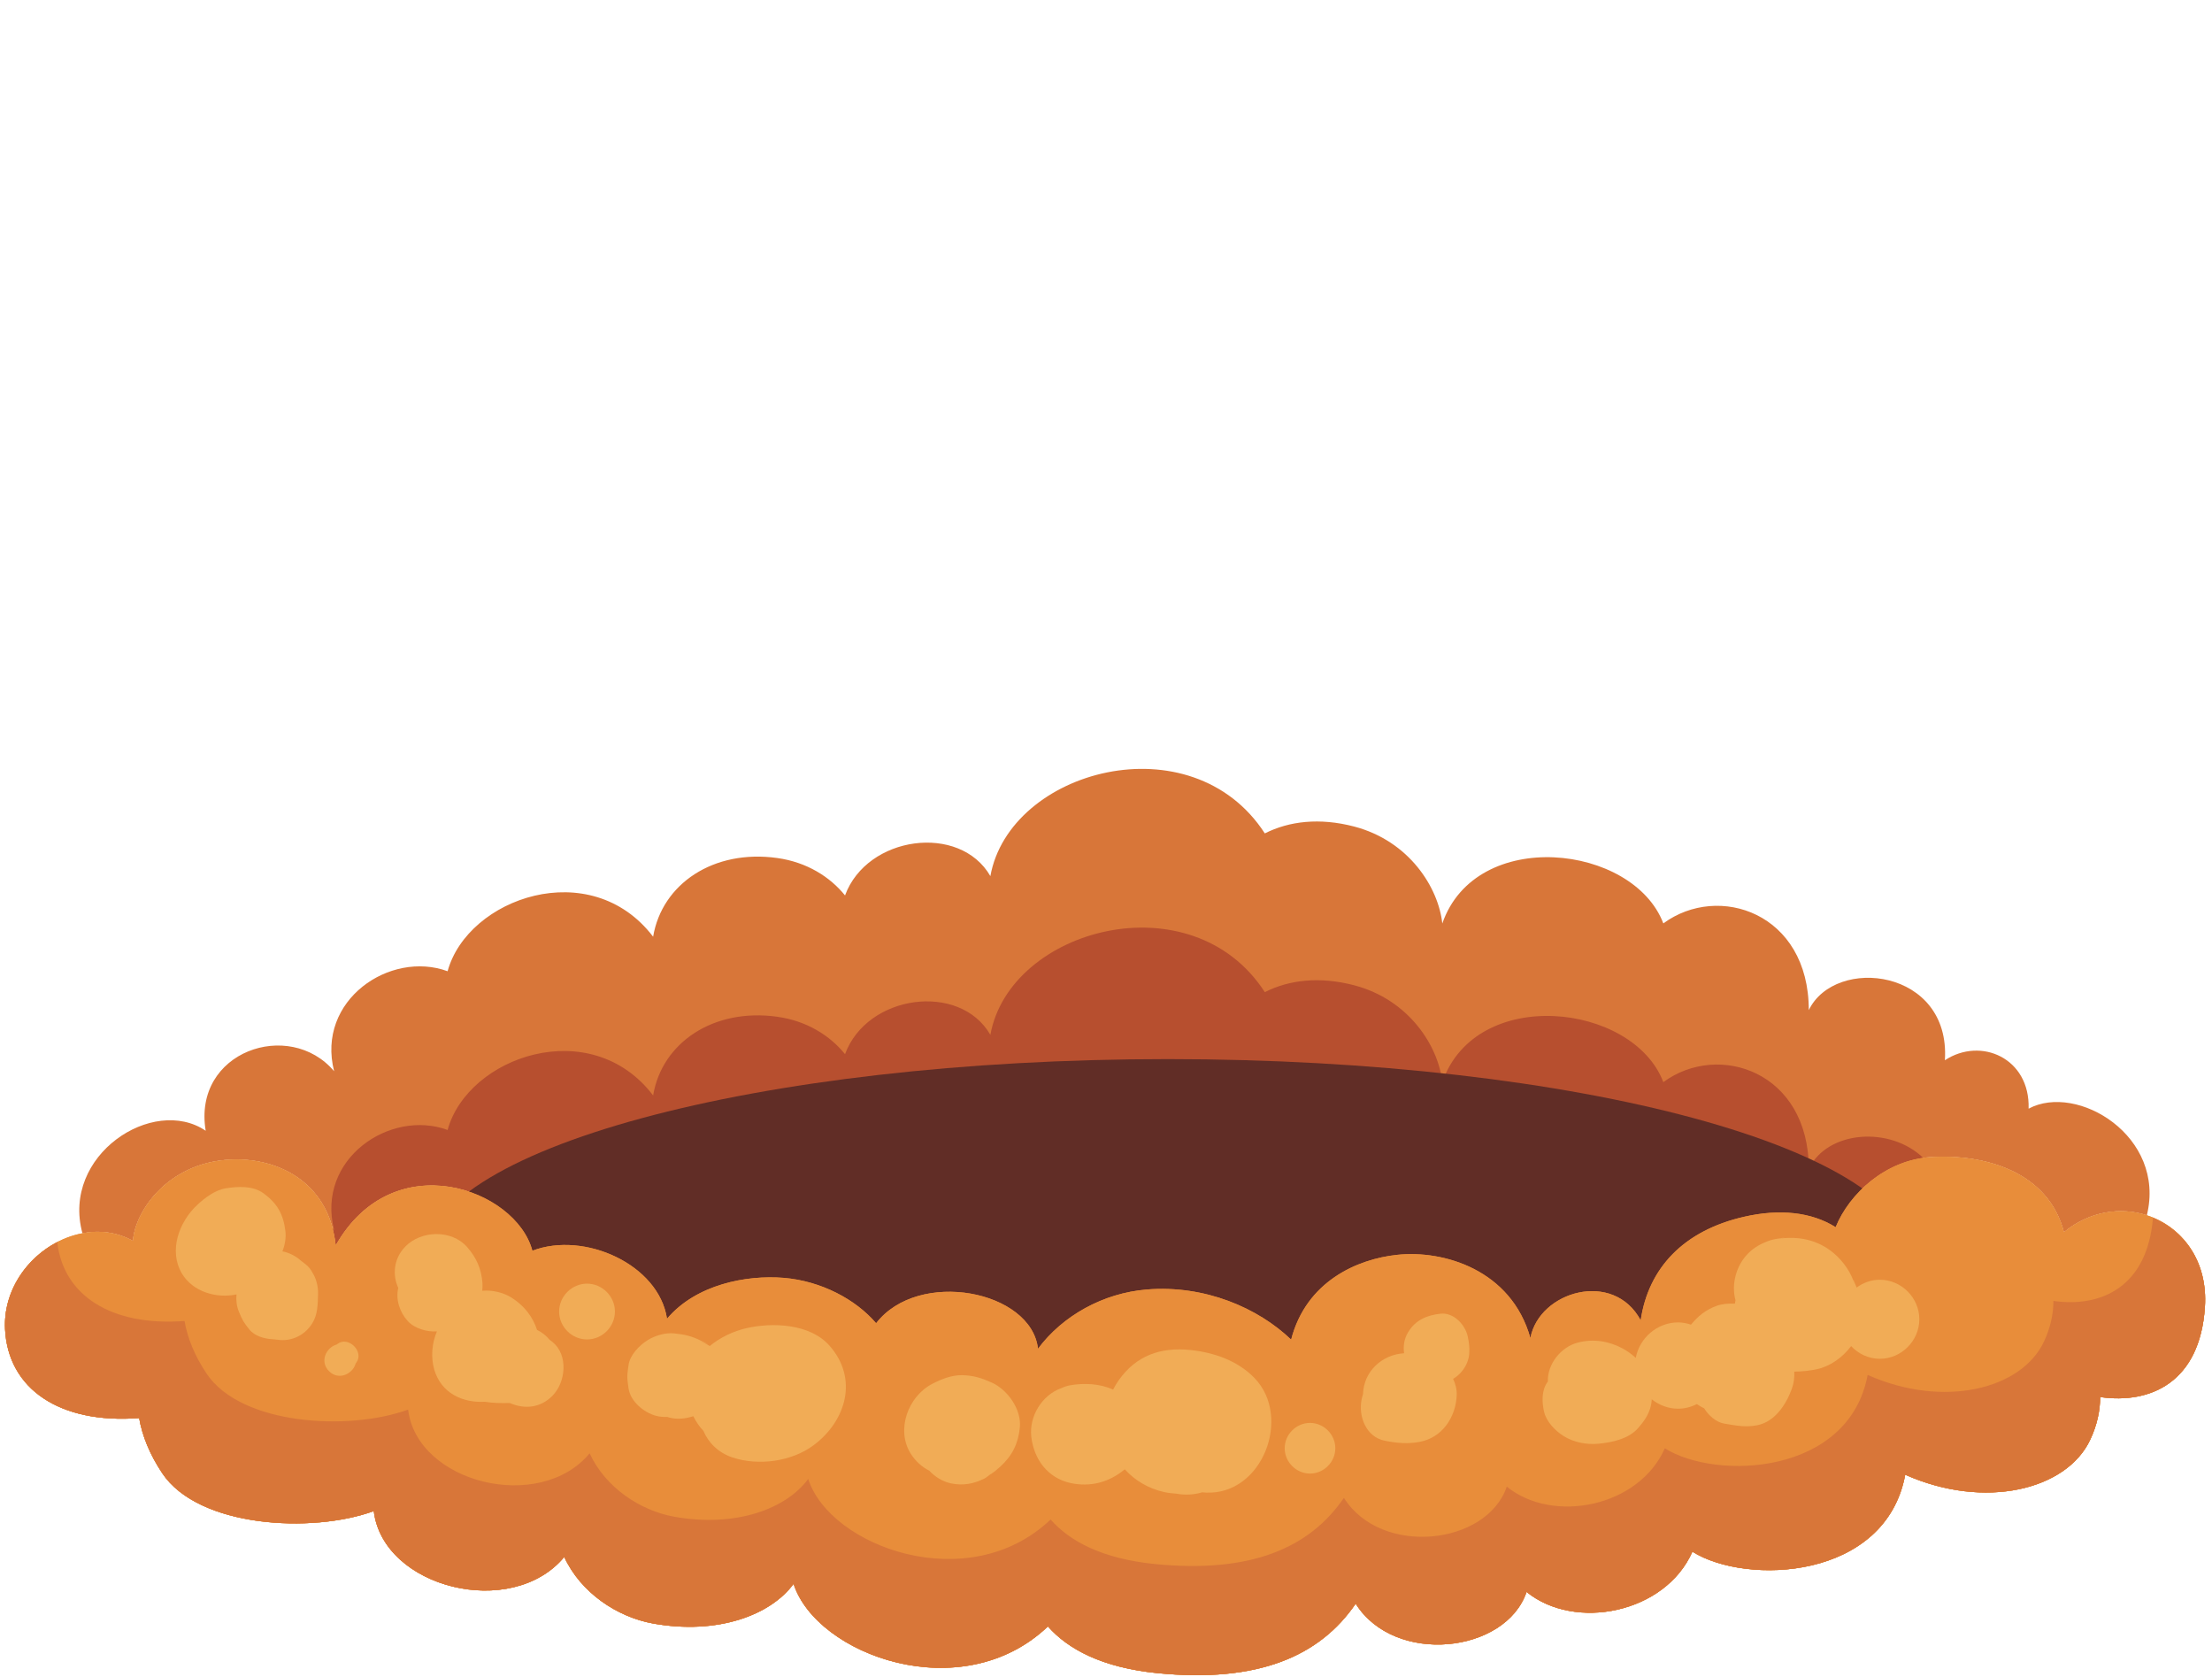 <svg width="223" height="169" viewBox="0 0 223 169" fill="none" xmlns="http://www.w3.org/2000/svg">
<g clip-path="url(#clip0_86_945)">
<path d="M167.697 93.068C173.244 88.989 182.351 92.003 182.351 101.816C185.017 96.309 196.671 97.643 196.071 106.869C199.684 104.483 204.671 106.643 204.511 111.749C209.404 109.123 218.391 114.523 216.432 122.495C213.777 121.629 210.644 122.083 208.071 124.203C206.511 118.136 200.111 116.256 194.511 116.643C190.152 116.948 186.457 120.243 185.057 123.696C182.617 122.161 179.404 121.828 175.844 122.643C169.737 124.029 166.177 127.816 165.404 133.083C162.671 127.976 155.177 130.136 154.284 134.869C152.351 127.976 145.511 125.976 140.844 126.483C136.831 126.909 131.684 129.149 130.164 135.029C126.844 131.841 121.471 129.495 115.617 129.976C111.217 130.336 107.137 132.603 104.644 135.948C103.977 130.068 92.591 127.856 88.325 133.376C86.271 130.976 82.804 129.123 79.017 128.803C75.231 128.495 70.164 129.469 67.244 132.923C66.417 127.443 58.897 124.068 53.671 126.068C52.031 119.828 39.631 115.309 33.844 125.536C33.177 119.309 28.284 116.869 23.844 116.869C17.164 116.869 13.617 121.976 13.404 125.083C11.804 124.189 10.017 123.976 8.311 124.309C6.152 116.429 15.444 110.388 20.737 113.976C19.404 105.976 29.177 102.643 33.684 107.976C31.857 100.816 39.325 95.763 45.124 97.896C47.152 90.495 59.551 86.161 65.844 94.416C66.737 89.083 71.937 85.589 78.351 86.483C81.337 86.896 83.684 88.388 85.191 90.256C87.404 84.229 96.765 82.963 99.844 88.309C101.777 77.549 120.137 72.615 127.511 84.003C129.964 82.763 133.031 82.401 136.511 83.309C142.071 84.763 145.017 89.469 145.404 93.083C148.791 83.309 164.644 85.083 167.684 93.068H167.697Z" fill="#D87639"/>
<path d="M33.844 125.536C39.631 115.309 52.031 119.828 53.671 126.068C58.897 124.068 66.417 127.443 67.244 132.923C70.164 129.469 75.231 128.495 79.017 128.803C82.804 129.123 86.271 130.976 88.325 133.376C92.591 127.856 103.977 130.068 104.644 135.948C107.137 132.603 111.217 130.336 115.617 129.976C121.471 129.495 126.844 131.841 130.164 135.029C131.684 129.149 136.831 126.909 140.844 126.483C145.511 125.976 152.351 127.976 154.284 134.869C155.177 130.136 162.671 127.976 165.404 133.083C166.177 127.816 169.737 124.029 175.844 122.643C179.404 121.828 182.617 122.161 185.057 123.696C186.392 120.404 189.821 117.287 193.915 116.735C190.54 113.469 184.227 113.94 182.351 117.816C182.351 108.003 173.244 104.989 167.697 109.068H167.684C164.644 101.083 148.791 99.309 145.404 109.083C145.017 105.469 142.071 100.763 136.511 99.309C133.031 98.401 129.964 98.763 127.511 100.003C120.137 88.615 101.777 93.549 99.844 104.309C96.765 98.963 87.404 100.229 85.191 106.256C83.684 104.388 81.337 102.896 78.351 102.483C71.937 101.589 66.737 105.083 65.844 110.416C59.551 102.161 47.152 106.495 45.124 113.896C39.325 111.763 31.857 116.816 33.684 123.976L33.516 123.808C33.66 124.352 33.777 124.92 33.844 125.536Z" fill="#B74F2F"/>
<path d="M192.73 127.087C192.73 138.315 159.152 147.42 117.73 147.42C76.311 147.42 42.73 138.315 42.73 127.087C42.73 115.859 76.311 106.753 117.73 106.753C159.152 106.753 192.73 115.859 192.73 127.087Z" fill="#612D26"/>
<path d="M216.432 122.495C219.911 123.615 222.604 126.976 222.284 131.749C221.791 139.296 216.831 141.549 211.724 140.816C211.724 142.175 211.417 143.629 210.737 145.083C208.379 150.189 200.071 152.203 192.071 148.643C190.099 159.243 176.071 159.828 170.617 156.401C167.871 162.629 158.765 164.416 153.897 160.456C151.804 166.656 140.604 167.896 136.671 161.643C133.017 166.976 126.791 169.643 116.671 168.643C111.099 168.083 107.671 166.229 105.644 163.936C96.951 172.216 82.297 166.803 80.004 159.643C77.684 162.803 72.351 164.803 65.844 163.643C62.204 162.989 58.537 160.523 56.884 156.936C51.577 163.309 38.617 160.068 37.684 152.309C31.457 154.589 20.004 153.976 16.351 148.483C15.071 146.563 14.337 144.696 14.031 142.936C5.977 143.549 0.804 139.963 0.511 133.976C0.271 129.123 4.084 125.096 8.311 124.309C10.017 123.976 11.804 124.189 13.404 125.083C13.617 121.976 17.164 116.869 23.844 116.869C28.284 116.869 33.177 119.309 33.844 125.536C39.631 115.309 52.031 119.828 53.671 126.068C58.897 124.068 66.417 127.443 67.244 132.923C70.164 129.469 75.231 128.495 79.017 128.803C82.804 129.123 86.271 130.976 88.325 133.376C92.591 127.856 103.977 130.068 104.644 135.948C107.137 132.603 111.217 130.336 115.617 129.976C121.471 129.495 126.844 131.841 130.164 135.029C131.684 129.149 136.831 126.909 140.844 126.483C145.511 125.976 152.351 127.976 154.284 134.869C155.177 130.136 162.671 127.976 165.404 133.083C166.177 127.816 169.737 124.029 175.844 122.643C179.404 121.828 182.617 122.161 185.057 123.696C186.457 120.243 190.152 116.948 194.511 116.643C200.111 116.256 206.511 118.136 208.071 124.203C210.644 122.083 213.777 121.629 216.432 122.495Z" fill="#E88D3A"/>
<path d="M217.049 122.753C216.479 129.724 211.819 131.817 207.013 131.128C207.013 132.424 206.721 133.809 206.075 135.193C203.825 140.06 195.908 141.98 188.284 138.587C186.403 148.689 173.035 149.248 167.837 145.983C165.219 151.917 156.543 153.62 151.903 149.844C149.907 155.753 139.235 156.936 135.485 150.976C132.001 156.059 126.068 158.601 116.424 157.648C111.112 157.113 107.845 155.347 105.915 153.161C97.629 161.052 83.663 155.893 81.479 149.071C79.268 152.081 74.184 153.988 67.984 152.881C64.513 152.26 61.019 149.909 59.444 146.491C54.385 152.564 42.036 149.477 41.145 142.081C35.211 144.253 24.295 143.669 20.813 138.433C19.593 136.604 18.893 134.825 18.603 133.149C11.197 133.712 6.361 130.545 5.777 125.197C2.684 126.803 0.321 130.125 0.511 133.976C0.804 139.963 5.977 143.549 14.031 142.936C14.337 144.696 15.071 146.563 16.351 148.483C20.004 153.976 31.457 154.589 37.684 152.309C38.617 160.068 51.577 163.309 56.884 156.936C58.537 160.523 62.204 162.989 65.844 163.643C72.351 164.803 77.684 162.803 80.004 159.643C82.297 166.803 96.951 172.216 105.644 163.936C107.671 166.229 111.099 168.083 116.671 168.643C126.791 169.643 133.017 166.976 136.671 161.643C140.604 167.896 151.804 166.656 153.897 160.456C158.765 164.416 167.871 162.629 170.617 156.401C176.071 159.828 190.099 159.243 192.071 148.643C200.071 152.203 208.379 150.189 210.737 145.083C211.417 143.629 211.724 142.175 211.724 140.816C216.831 141.549 221.791 139.296 222.284 131.749C222.585 127.269 220.219 124.057 217.049 122.753Z" fill="#D87639"/>
<path d="M30.304 127.045L30.328 127.063L30.384 127.103L30.304 127.045Z" fill="#F1AC56"/>
<path d="M30.828 127.449C30.661 127.321 30.493 127.192 30.328 127.063C29.789 126.581 29.148 126.263 28.473 126.132C28.723 125.5 28.853 124.759 28.772 124.087C28.57 122.401 27.957 121.295 26.573 120.284C25.492 119.495 24.003 119.581 22.767 119.776C21.684 119.948 20.649 120.737 19.876 121.459C18.053 123.157 16.98 126.063 18.334 128.357C19.422 130.196 21.802 130.907 23.843 130.471C23.788 131.061 23.853 131.659 24.092 132.235C24.439 133.071 24.565 133.293 25.144 134.011C25.688 134.685 26.692 134.956 27.511 134.991C27.776 135.001 28.432 135.181 27.596 134.961C29.12 135.363 30.661 134.709 31.484 133.38C32.045 132.472 32.028 131.465 32.064 130.448C32.09 129.704 31.895 128.891 31.492 128.261C31.325 127.94 31.102 127.669 30.828 127.449Z" fill="#F1AC56"/>
<path d="M55.681 135.251L55.42 135.057C55.068 134.633 54.637 134.284 54.14 134.045C53.715 132.732 52.843 131.592 51.56 130.789C50.744 130.279 49.631 130.008 48.615 130.103C48.639 129.851 48.659 129.597 48.641 129.353C48.54 127.917 48.035 126.761 47.081 125.685C45.508 123.911 42.446 124.011 40.855 125.655C39.684 126.863 39.548 128.489 40.148 129.815C39.872 130.983 40.297 132.265 41.1 133.149C41.789 133.912 43.035 134.264 44.048 134.197C43.531 135.407 43.427 136.821 43.776 138.039C44.468 140.436 46.656 141.416 48.869 141.292C49.677 141.427 50.514 141.436 51.388 141.415L51.516 141.469H51.524C52.917 142.043 54.471 141.912 55.681 140.701C57.047 139.336 57.323 136.568 55.681 135.251Z" fill="#F1AC56"/>
<path d="M75.241 133.876C73.935 134.176 72.617 134.796 71.552 135.675C71.228 135.467 70.876 135.292 70.48 135.131C72.056 135.773 71.105 135.355 70.72 135.161C69.721 134.661 69.039 134.513 67.937 134.397C67.092 134.309 66.035 134.621 65.321 135.063C64.472 135.589 63.517 136.556 63.368 137.576C63.205 138.683 63.204 138.856 63.369 139.96C63.563 141.264 64.912 142.371 66.107 142.699C66.484 142.803 66.885 142.839 67.288 142.821L67.436 142.876C68.303 143.103 69.103 142.999 69.893 142.748C70.164 143.284 70.497 143.787 70.912 144.224C71.415 145.413 72.397 146.425 73.863 146.911C76.488 147.78 79.825 147.311 82.023 145.672C85.337 143.204 86.548 138.913 83.605 135.615C81.648 133.421 77.896 133.267 75.241 133.876Z" fill="#F1AC56"/>
<path d="M59.179 129.386C57.647 129.386 56.367 130.664 56.367 132.199C56.367 133.732 57.647 135.011 59.179 135.011C60.712 135.011 61.992 133.732 61.992 132.199C61.992 130.664 60.712 129.386 59.179 129.386Z" fill="#F1AC56"/>
<path d="M132.067 143.424C130.676 143.424 129.515 144.584 129.515 145.976C129.515 147.368 130.676 148.528 132.067 148.528C133.457 148.528 134.619 147.368 134.619 145.976C134.619 144.584 133.457 143.424 132.067 143.424Z" fill="#F1AC56"/>
<path d="M34.037 135.451L33.938 135.524C32.88 135.82 32.197 137.233 33.169 138.207C34.145 139.183 35.566 138.493 35.857 137.431L35.925 137.339C36.733 136.245 35.129 134.64 34.037 135.451Z" fill="#F1AC56"/>
<path d="M99.964 139.349C98.936 138.893 98.154 138.639 96.998 138.612C95.956 138.589 94.889 139.016 93.989 139.483C91.534 140.753 90.293 144.139 91.829 146.547C92.298 147.281 92.933 147.86 93.676 148.232C94.266 148.865 95.028 149.336 95.869 149.516C97.094 149.776 98.16 149.565 99.277 149.013L99.465 148.892C100.324 148.221 100.428 148.147 99.777 148.664C100.162 148.425 100.518 148.125 100.854 147.82C102.05 146.727 102.661 145.491 102.816 143.867C102.989 142.049 101.568 140.06 99.964 139.349Z" fill="#F1AC56"/>
<path d="M126.472 138.901C124.772 137.144 122.388 136.324 120.011 136.074C117.011 135.764 114.549 136.617 112.769 139.141C112.556 139.442 112.379 139.752 112.219 140.065C110.903 139.468 109.332 139.38 107.903 139.628C107.589 139.682 107.293 139.782 107.012 139.912C105.056 140.6 103.731 142.757 103.968 144.813C104.228 147.069 105.601 148.966 107.913 149.48C109.899 149.92 111.803 149.412 113.355 148.128L113.387 148.094C114.391 149.201 115.745 150.034 117.352 150.39C117.76 150.482 118.164 150.528 118.569 150.552C119.455 150.716 120.361 150.672 121.201 150.417C121.335 150.428 121.464 150.441 121.6 150.448C127.275 150.688 130.269 142.826 126.472 138.901Z" fill="#F1AC56"/>
<path d="M148.033 135.073C148.005 134.864 147.967 134.656 147.9 134.451C147.543 133.368 146.477 132.28 145.224 132.415C143.861 132.56 142.679 133.059 141.944 134.303C141.545 134.98 141.453 135.709 141.552 136.401C139.325 136.533 137.481 138.231 137.411 140.513C137.352 140.704 137.301 140.893 137.265 141.081C136.932 142.769 137.72 144.852 139.616 145.221C140.839 145.461 141.921 145.563 143.148 145.328C145.407 144.899 146.769 142.832 146.856 140.643C146.88 140.057 146.737 139.497 146.495 138.983C147.515 138.376 148.191 137.227 148.125 136.06L148.136 135.98C148.125 135.6 148.004 134.759 148.033 135.073Z" fill="#F1AC56"/>
<path d="M189.511 128.992C188.64 128.992 187.835 129.292 187.173 129.78L187.073 129.525C186.944 129.251 186.637 128.393 187.027 129.568C186.837 128.997 186.557 128.352 186.213 127.837C184.605 125.433 182.1 124.437 179.269 124.865C180.916 124.617 179.033 124.828 178.483 125.013C177.645 125.292 176.889 125.685 176.259 126.316C175.052 127.521 174.512 129.4 174.96 131.055L174.901 131.403C174.259 131.368 173.567 131.437 173.087 131.612C171.931 132.033 171.203 132.647 170.475 133.519C170.06 133.385 169.631 133.293 169.177 133.293C167.071 133.293 165.283 134.857 164.909 136.868C164.492 136.485 164.024 136.156 163.581 135.917C162.179 135.163 160.628 134.928 159.079 135.323C157.389 135.752 155.979 137.48 156.047 139.257L155.992 139.324C155.405 140.152 155.444 141.313 155.649 142.245C155.876 143.284 156.763 144.199 157.639 144.751C158.655 145.392 159.992 145.639 161.176 145.519C162.544 145.383 164.187 145.036 165.147 143.943C165.737 143.269 166.216 142.597 166.429 141.708C166.484 141.477 166.501 141.261 166.521 141.044C167.263 141.627 168.179 141.992 169.177 141.992C169.857 141.992 170.495 141.815 171.073 141.527C171.304 141.693 171.548 141.836 171.807 141.956C172.22 142.643 173.008 143.36 173.825 143.492C174.999 143.685 175.961 143.896 177.163 143.656C178.932 143.303 180.048 141.589 180.628 140.021C180.849 139.424 180.921 138.828 180.885 138.253C181.72 138.251 182.545 138.147 183.241 137.991C184.527 137.703 185.773 136.811 186.62 135.681C187.352 136.461 188.379 136.96 189.511 136.96C191.683 136.96 193.495 135.148 193.495 132.976C193.495 130.804 191.683 128.992 189.511 128.992Z" fill="#F1AC56"/>
<path d="M216.432 122.495C219.911 123.615 222.604 126.976 222.284 131.749C221.791 139.296 216.831 141.549 211.724 140.816C211.724 142.175 211.417 143.629 210.737 145.083C208.379 150.189 200.071 152.203 192.071 148.643C190.099 159.243 176.071 159.828 170.617 156.401C167.871 162.629 158.765 164.416 153.897 160.456C151.804 166.656 140.604 167.896 136.671 161.643C133.017 166.976 126.791 169.643 116.671 168.643C111.099 168.083 107.671 166.229 105.644 163.936C96.951 172.216 82.297 166.803 80.004 159.643C77.684 162.803 72.351 164.803 65.844 163.643C62.204 162.989 58.537 160.523 56.884 156.936C51.577 163.309 38.617 160.068 37.684 152.309C31.457 154.589 20.004 153.976 16.351 148.483C15.071 146.563 14.337 144.696 14.031 142.936C5.977 143.549 0.804 139.963 0.511 133.976C0.271 129.123 4.084 125.096 8.311 124.309C10.017 123.976 11.804 124.189 13.404 125.083C13.617 121.976 17.164 116.869 23.844 116.869C28.284 116.869 33.177 119.309 33.844 125.536C39.631 115.309 52.031 119.828 53.671 126.068C58.897 124.068 66.417 127.443 67.244 132.923C70.164 129.469 75.231 128.495 79.017 128.803C82.804 129.123 86.271 130.976 88.325 133.376C92.591 127.856 103.977 130.068 104.644 135.948C107.137 132.603 111.217 130.336 115.617 129.976C121.471 129.495 126.844 131.841 130.164 135.029C131.684 129.149 136.831 126.909 140.844 126.483C145.511 125.976 152.351 127.976 154.284 134.869C155.177 130.136 162.671 127.976 165.404 133.083C166.177 127.816 169.737 124.029 175.844 122.643C179.404 121.828 182.617 122.161 185.057 123.696C186.457 120.243 190.152 116.948 194.511 116.643C200.111 116.256 206.511 118.136 208.071 124.203C210.644 122.083 213.777 121.629 216.432 122.495Z" fill="#E88D3A"/>
<path d="M217.049 122.753C216.479 129.724 211.819 131.817 207.013 131.128C207.013 132.424 206.721 133.809 206.075 135.193C203.825 140.06 195.908 141.98 188.284 138.587C186.403 148.689 173.035 149.248 167.837 145.983C165.219 151.917 156.543 153.62 151.903 149.844C149.907 155.753 139.235 156.936 135.485 150.976C132.001 156.059 126.068 158.601 116.424 157.648C111.112 157.113 107.845 155.347 105.915 153.161C97.629 161.052 83.663 155.893 81.479 149.071C79.268 152.081 74.184 153.988 67.984 152.881C64.513 152.26 61.019 149.909 59.444 146.491C54.385 152.564 42.036 149.477 41.145 142.081C35.211 144.253 24.295 143.669 20.813 138.433C19.593 136.604 18.893 134.825 18.603 133.149C11.197 133.712 6.361 130.545 5.777 125.197C2.684 126.803 0.321 130.125 0.511 133.976C0.804 139.963 5.977 143.549 14.031 142.936C14.337 144.696 15.071 146.563 16.351 148.483C20.004 153.976 31.457 154.589 37.684 152.309C38.617 160.068 51.577 163.309 56.884 156.936C58.537 160.523 62.204 162.989 65.844 163.643C72.351 164.803 77.684 162.803 80.004 159.643C82.297 166.803 96.951 172.216 105.644 163.936C107.671 166.229 111.099 168.083 116.671 168.643C126.791 169.643 133.017 166.976 136.671 161.643C140.604 167.896 151.804 166.656 153.897 160.456C158.765 164.416 167.871 162.629 170.617 156.401C176.071 159.828 190.099 159.243 192.071 148.643C200.071 152.203 208.379 150.189 210.737 145.083C211.417 143.629 211.724 142.175 211.724 140.816C216.831 141.549 221.791 139.296 222.284 131.749C222.585 127.269 220.219 124.057 217.049 122.753Z" fill="#D87639"/>
<path d="M30.304 127.045L30.328 127.063L30.384 127.103L30.304 127.045Z" fill="#F1AC56"/>
<path d="M30.828 127.449C30.661 127.321 30.493 127.192 30.328 127.063C29.789 126.581 29.148 126.263 28.473 126.132C28.723 125.5 28.853 124.759 28.772 124.087C28.57 122.401 27.957 121.295 26.573 120.284C25.492 119.495 24.003 119.581 22.767 119.776C21.684 119.948 20.649 120.737 19.876 121.459C18.053 123.157 16.98 126.063 18.334 128.357C19.422 130.196 21.802 130.907 23.843 130.471C23.788 131.061 23.853 131.659 24.092 132.235C24.439 133.071 24.565 133.293 25.144 134.011C25.688 134.685 26.692 134.956 27.511 134.991C27.776 135.001 28.432 135.181 27.596 134.961C29.12 135.363 30.661 134.709 31.484 133.38C32.045 132.472 32.028 131.465 32.064 130.448C32.09 129.704 31.895 128.891 31.492 128.261C31.325 127.94 31.102 127.669 30.828 127.449Z" fill="#F1AC56"/>
<path d="M55.681 135.251L55.42 135.057C55.068 134.633 54.637 134.284 54.14 134.045C53.715 132.732 52.843 131.592 51.56 130.789C50.744 130.279 49.631 130.008 48.615 130.103C48.639 129.851 48.659 129.597 48.641 129.353C48.54 127.917 48.035 126.761 47.081 125.685C45.508 123.911 42.446 124.011 40.855 125.655C39.684 126.863 39.548 128.489 40.148 129.815C39.872 130.983 40.297 132.265 41.1 133.149C41.789 133.912 43.035 134.264 44.048 134.197C43.531 135.407 43.427 136.821 43.776 138.039C44.468 140.436 46.656 141.416 48.869 141.292C49.677 141.427 50.514 141.436 51.388 141.415L51.516 141.469H51.524C52.917 142.043 54.471 141.912 55.681 140.701C57.047 139.336 57.323 136.568 55.681 135.251Z" fill="#F1AC56"/>
<path d="M75.241 133.876C73.935 134.176 72.617 134.796 71.552 135.675C71.228 135.467 70.876 135.292 70.48 135.131C72.056 135.773 71.105 135.355 70.72 135.161C69.721 134.661 69.039 134.513 67.937 134.397C67.092 134.309 66.035 134.621 65.321 135.063C64.472 135.589 63.517 136.556 63.368 137.576C63.205 138.683 63.204 138.856 63.369 139.96C63.563 141.264 64.912 142.371 66.107 142.699C66.484 142.803 66.885 142.839 67.288 142.821L67.436 142.876C68.303 143.103 69.103 142.999 69.893 142.748C70.164 143.284 70.497 143.787 70.912 144.224C71.415 145.413 72.397 146.425 73.863 146.911C76.488 147.78 79.825 147.311 82.023 145.672C85.337 143.204 86.548 138.913 83.605 135.615C81.648 133.421 77.896 133.267 75.241 133.876Z" fill="#F1AC56"/>
<path d="M59.179 129.386C57.647 129.386 56.367 130.664 56.367 132.199C56.367 133.732 57.647 135.011 59.179 135.011C60.712 135.011 61.992 133.732 61.992 132.199C61.992 130.664 60.712 129.386 59.179 129.386Z" fill="#F1AC56"/>
<path d="M132.067 143.424C130.676 143.424 129.515 144.584 129.515 145.976C129.515 147.368 130.676 148.528 132.067 148.528C133.457 148.528 134.619 147.368 134.619 145.976C134.619 144.584 133.457 143.424 132.067 143.424Z" fill="#F1AC56"/>
<path d="M34.037 135.451L33.938 135.524C32.88 135.82 32.197 137.233 33.169 138.207C34.145 139.183 35.566 138.493 35.857 137.431L35.925 137.339C36.733 136.245 35.129 134.64 34.037 135.451Z" fill="#F1AC56"/>
<path d="M99.964 139.349C98.936 138.893 98.154 138.639 96.998 138.612C95.956 138.589 94.889 139.016 93.989 139.483C91.534 140.753 90.293 144.139 91.829 146.547C92.298 147.281 92.933 147.86 93.676 148.232C94.266 148.865 95.028 149.336 95.869 149.516C97.094 149.776 98.16 149.565 99.277 149.013L99.465 148.892C100.324 148.221 100.428 148.147 99.777 148.664C100.162 148.425 100.518 148.125 100.854 147.82C102.05 146.727 102.661 145.491 102.816 143.867C102.989 142.049 101.568 140.06 99.964 139.349Z" fill="#F1AC56"/>
<path d="M126.472 138.901C124.772 137.144 122.388 136.324 120.011 136.074C117.011 135.764 114.549 136.617 112.769 139.141C112.556 139.442 112.379 139.752 112.219 140.065C110.903 139.468 109.332 139.38 107.903 139.628C107.589 139.682 107.293 139.782 107.012 139.912C105.056 140.6 103.731 142.757 103.968 144.813C104.228 147.069 105.601 148.966 107.913 149.48C109.899 149.92 111.803 149.412 113.355 148.128L113.387 148.094C114.391 149.201 115.745 150.034 117.352 150.39C117.76 150.482 118.164 150.528 118.569 150.552C119.455 150.716 120.361 150.672 121.201 150.417C121.335 150.428 121.464 150.441 121.6 150.448C127.275 150.688 130.269 142.826 126.472 138.901Z" fill="#F1AC56"/>
<path d="M148.033 135.073C148.005 134.864 147.967 134.656 147.9 134.451C147.543 133.368 146.477 132.28 145.224 132.415C143.861 132.56 142.679 133.059 141.944 134.303C141.545 134.98 141.453 135.709 141.552 136.401C139.325 136.533 137.481 138.231 137.411 140.513C137.352 140.704 137.301 140.893 137.265 141.081C136.932 142.769 137.72 144.852 139.616 145.221C140.839 145.461 141.921 145.563 143.148 145.328C145.407 144.899 146.769 142.832 146.856 140.643C146.88 140.057 146.737 139.497 146.495 138.983C147.515 138.376 148.191 137.227 148.125 136.06L148.136 135.98C148.125 135.6 148.004 134.759 148.033 135.073Z" fill="#F1AC56"/>
<path d="M189.511 128.992C188.64 128.992 187.835 129.292 187.173 129.78L187.073 129.525C186.944 129.251 186.637 128.393 187.027 129.568C186.837 128.997 186.557 128.352 186.213 127.837C184.605 125.433 182.1 124.437 179.269 124.865C180.916 124.617 179.033 124.828 178.483 125.013C177.645 125.292 176.889 125.685 176.259 126.316C175.052 127.521 174.512 129.4 174.96 131.055L174.901 131.403C174.259 131.368 173.567 131.437 173.087 131.612C171.931 132.033 171.203 132.647 170.475 133.519C170.06 133.385 169.631 133.293 169.177 133.293C167.071 133.293 165.283 134.857 164.909 136.868C164.492 136.485 164.024 136.156 163.581 135.917C162.179 135.163 160.628 134.928 159.079 135.323C157.389 135.752 155.979 137.48 156.047 139.257L155.992 139.324C155.405 140.152 155.444 141.313 155.649 142.245C155.876 143.284 156.763 144.199 157.639 144.751C158.655 145.392 159.992 145.639 161.176 145.519C162.544 145.383 164.187 145.036 165.147 143.943C165.737 143.269 166.216 142.597 166.429 141.708C166.484 141.477 166.501 141.261 166.521 141.044C167.263 141.627 168.179 141.992 169.177 141.992C169.857 141.992 170.495 141.815 171.073 141.527C171.304 141.693 171.548 141.836 171.807 141.956C172.22 142.643 173.008 143.36 173.825 143.492C174.999 143.685 175.961 143.896 177.163 143.656C178.932 143.303 180.048 141.589 180.628 140.021C180.849 139.424 180.921 138.828 180.885 138.253C181.72 138.251 182.545 138.147 183.241 137.991C184.527 137.703 185.773 136.811 186.62 135.681C187.352 136.461 188.379 136.96 189.511 136.96C191.683 136.96 193.495 135.148 193.495 132.976C193.495 130.804 191.683 128.992 189.511 128.992Z" fill="#F1AC56"/>
</g>
<defs>
<clipPath id="clip0_86_945">
<rect width="221.81" height="91.35" fill="white" transform="translate(0.5 77.5)"/>
</clipPath>
</defs>
</svg>
